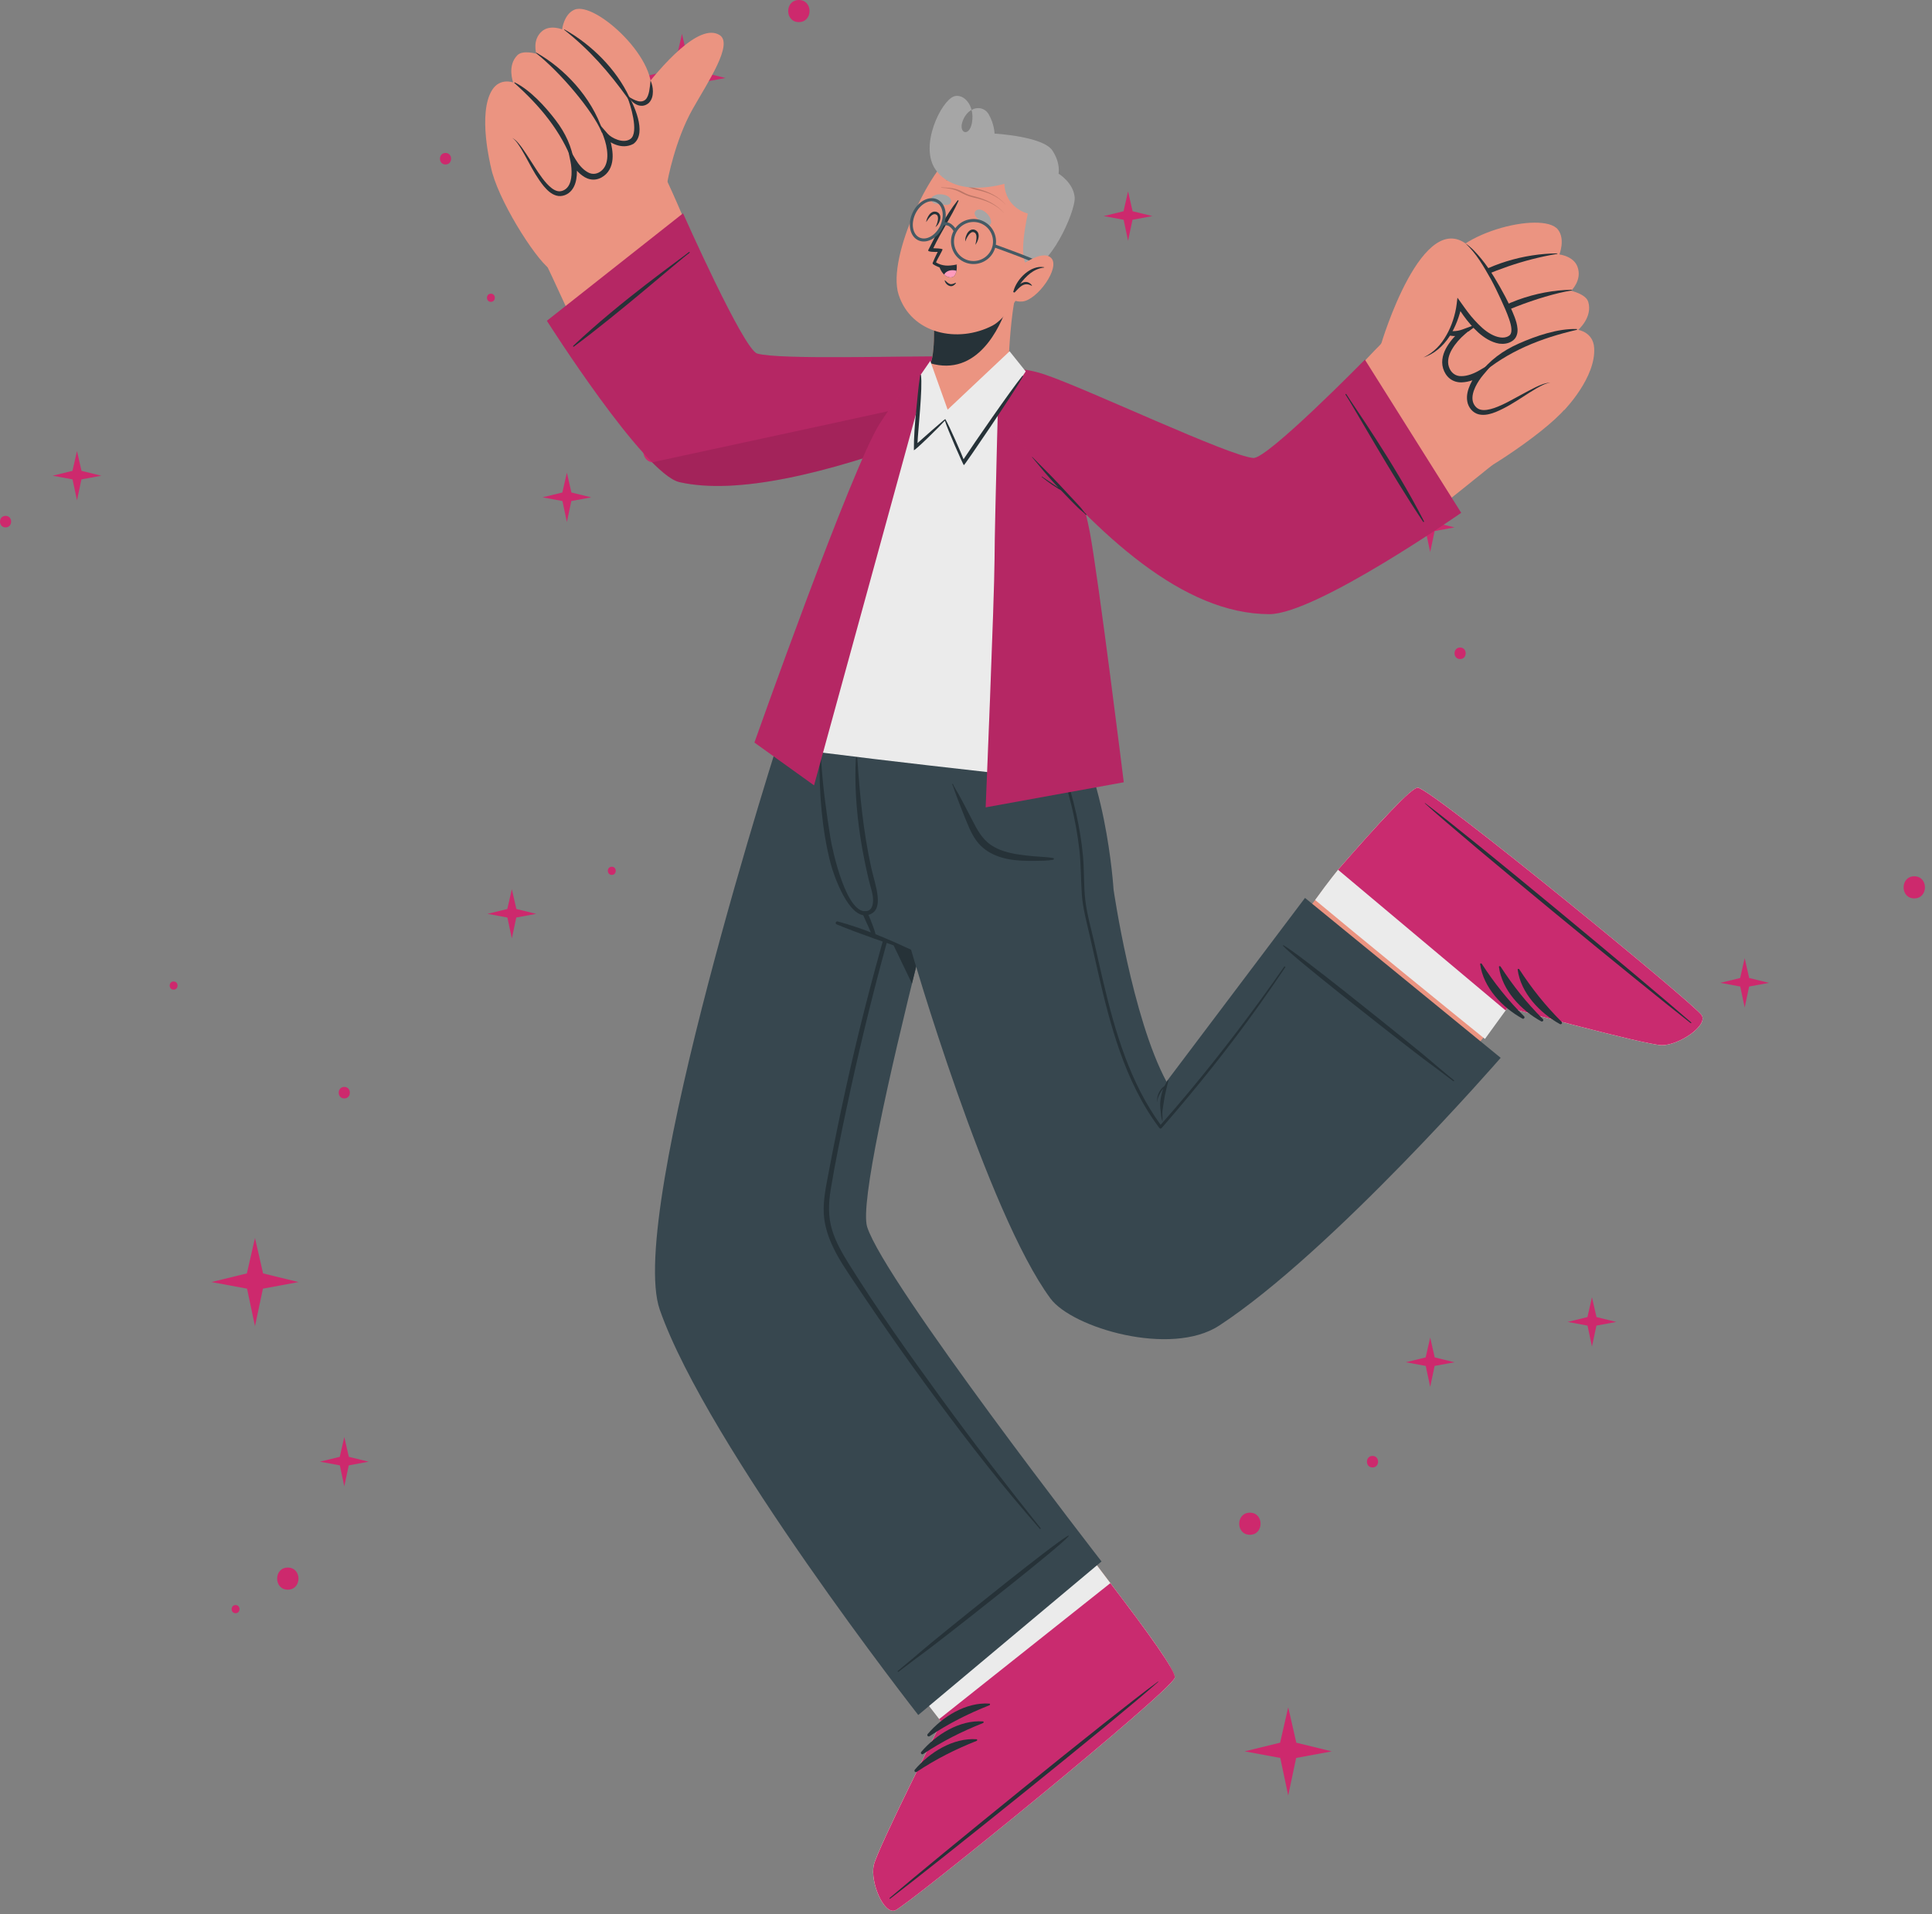 <svg width="219" height="217" viewBox="0 0 219 217" fill="none" xmlns="http://www.w3.org/2000/svg">
<rect x="0" y="0" width="219" height="217" fill="#808080" stroke="none"/>
<g id="Frame 1000006141">
<g id="Stars">
<g id="Group">
<path id="Vector" d="M150.958 198.548L146.925 199.294L146.024 203.545L145.123 199.294L141.09 198.546L145.105 197.565L146.024 193.549L146.942 197.565L150.958 198.548Z" fill="#CD296D"/>
<path id="Vector_2" d="M82.24 8.84L78.207 9.586L77.306 13.837L76.404 9.586L72.371 8.838L76.387 7.857L77.306 3.841L78.224 7.857L82.24 8.84Z" fill="#CD296D"/>
<path id="Vector_3" d="M33.837 145.345L29.804 146.091L28.903 150.342L28.002 146.091L23.969 145.343L27.984 144.362L28.903 140.347L29.821 144.362L33.837 145.345Z" fill="#CD296D"/>
<path id="Vector_4" d="M148.404 128.22L144.371 128.965L143.469 133.217L142.568 128.965L138.535 128.217L142.551 127.236L143.469 123.22L144.388 127.236L148.404 128.22Z" fill="#CD296D"/>
<path id="Vector_5" d="M200.524 111.424L198.27 111.84L197.766 114.217L197.262 111.84L195.008 111.422L197.253 110.874L197.766 108.629L198.279 110.874L200.524 111.424Z" fill="#CD296D"/>
<path id="Vector_6" d="M60.777 103.601L58.523 104.018L58.019 106.394L57.516 104.018L55.262 103.6L57.506 103.051L58.019 100.807L58.533 103.051L60.777 103.601Z" fill="#CD296D"/>
<path id="Vector_7" d="M130.628 24.497L128.374 24.914L127.871 27.29L127.367 24.914L125.113 24.496L127.357 23.948L127.871 21.703L128.384 23.948L130.628 24.497Z" fill="#CD296D"/>
<path id="Vector_8" d="M183.214 149.864L180.96 150.281L180.456 152.657L179.953 150.281L177.699 149.863L179.943 149.314L180.456 147.07L180.97 149.314L183.214 149.864Z" fill="#CD296D"/>
<path id="Vector_9" d="M164.875 154.435L162.621 154.852L162.117 157.228L161.613 154.852L159.359 154.434L161.604 153.885L162.117 151.641L162.631 153.885L164.875 154.435Z" fill="#CD296D"/>
<path id="Vector_10" d="M164.875 59.789L162.621 60.206L162.117 62.582L161.613 60.206L159.359 59.788L161.604 59.24L162.117 56.995L162.631 59.24L164.875 59.789Z" fill="#CD296D"/>
<path id="Vector_11" d="M67.016 56.383L64.762 56.8L64.258 59.176L63.754 56.8L61.5 56.382L63.745 55.833L64.258 53.589L64.772 55.833L67.016 56.383Z" fill="#CD296D"/>
<path id="Vector_12" d="M11.485 53.93L9.231 54.347L8.727 56.723L8.223 54.347L5.969 53.929L8.214 53.38L8.727 51.136L9.24 53.38L11.485 53.93Z" fill="#CD296D"/>
<path id="Vector_13" d="M41.785 165.708L39.531 166.125L39.026 168.501L38.523 166.125L36.27 165.707L38.514 165.158L39.026 162.914L39.541 165.158L41.785 165.708Z" fill="#CD296D"/>
<path id="Vector_14" d="M155.58 165.054C154.739 165.054 154.738 166.361 155.58 166.361C156.42 166.361 156.422 165.054 155.58 165.054Z" fill="#CD296D"/>
<path id="Vector_15" d="M165.51 73.409C164.669 73.409 164.668 74.716 165.51 74.716C166.351 74.715 166.352 73.409 165.51 73.409Z" fill="#CD296D"/>
<path id="Vector_16" d="M50.502 17.34C49.661 17.34 49.66 18.647 50.502 18.647C51.343 18.646 51.345 17.34 50.502 17.34Z" fill="#CD296D"/>
<path id="Vector_17" d="M0.631 58.482C-0.21 58.482 -0.211 59.789 0.631 59.789C1.472 59.789 1.473 58.482 0.631 58.482Z" fill="#CD296D"/>
<path id="Vector_18" d="M39.026 123.22C38.185 123.22 38.184 124.527 39.026 124.527C39.867 124.527 39.869 123.22 39.026 123.22Z" fill="#CD296D"/>
<path id="Vector_19" d="M19.681 111.267C19.086 111.267 19.085 112.191 19.681 112.191C20.276 112.191 20.277 111.267 19.681 111.267Z" fill="#CD296D"/>
<path id="Vector_20" d="M55.646 33.295C55.051 33.295 55.05 34.219 55.646 34.219C56.241 34.22 56.242 33.295 55.646 33.295Z" fill="#CD296D"/>
<path id="Vector_21" d="M69.349 98.259C68.754 98.259 68.753 99.184 69.349 99.184C69.944 99.184 69.945 98.259 69.349 98.259Z" fill="#CD296D"/>
<path id="Vector_22" d="M26.704 181.962C26.109 181.962 26.108 182.887 26.704 182.887C27.299 182.886 27.3 181.962 26.704 181.962Z" fill="#CD296D"/>
<path id="Vector_23" d="M141.679 171.488C140.067 171.488 140.064 173.994 141.679 173.994C143.291 173.994 143.294 171.488 141.679 171.488Z" fill="#CD296D"/>
<path id="Vector_24" d="M216.991 99.344C215.379 99.344 215.376 101.85 216.991 101.85C218.603 101.849 218.606 99.344 216.991 99.344Z" fill="#CD296D"/>
<path id="Vector_25" d="M90.554 0C88.942 0 88.939 2.506 90.554 2.506C92.166 2.506 92.169 0 90.554 0Z" fill="#CD296D"/>
<path id="Vector_26" d="M74.132 49.917C72.52 49.917 72.517 52.423 74.132 52.423C75.745 52.423 75.747 49.917 74.132 49.917Z" fill="#CD296D"/>
<path id="Vector_27" d="M32.624 177.711C31.012 177.711 31.009 180.217 32.624 180.217C34.236 180.217 34.239 177.711 32.624 177.711Z" fill="#CD296D"/>
</g>
</g>
<g id="Character">
<g id="Group_2">
<g id="Group_3">
<g id="Group_4">
<g id="Group_5">
<path id="Vector_28" d="M110.81 159.594C110.81 159.594 125.978 179.631 125.989 179.645C128.91 183.462 131.403 186.86 132.528 188.738C132.536 188.747 132.543 188.756 132.546 188.769C132.971 189.477 133.198 189.963 133.167 190.163C133.165 190.18 133.168 190.192 133.163 190.204C132.615 191.843 102.795 216.074 101.471 216.569C100.146 217.072 98.631 213.329 99.039 211.465C99.455 209.594 106.718 195.214 106.718 195.214L91.746 175.041L110.81 159.594Z" fill="#EB9481"/>
<path id="Vector_29" d="M122.876 175.531C122.876 175.531 125.979 179.631 125.991 179.645C128.911 183.461 131.404 186.86 132.53 188.738C132.537 188.747 132.545 188.756 132.547 188.769C132.929 189.498 133.154 190 133.168 190.163C133.167 190.179 133.169 190.192 133.164 190.204C132.617 191.843 102.797 216.074 101.472 216.569C100.147 217.072 98.633 213.328 99.04 211.465C99.456 209.594 106.72 195.214 106.72 195.214L103.502 191.082L122.876 175.531Z" fill="#EBEBEB"/>
<g id="Group_6">
<path id="Vector_30" d="M101.475 216.571C102.802 216.076 132.619 191.846 133.167 190.203C133.386 189.582 130.109 185.031 125.992 179.647C125.948 179.591 125.905 179.535 125.861 179.479L106.449 194.896L106.722 195.217C106.722 195.217 99.457 209.596 99.044 211.467C98.637 213.327 100.151 217.071 101.475 216.571Z" fill="#C92B6F"/>
<g id="Group_7">
<path id="Vector_31" d="M100.874 215.142C105.8 210.934 126.065 194.428 131.255 190.643C131.297 190.612 131.319 190.64 131.28 190.675C126.489 194.952 106.09 211.293 100.94 215.225C100.832 215.308 100.77 215.231 100.874 215.142Z" fill="#263238"/>
<path id="Vector_32" d="M105.153 196.589C106.831 194.613 109.497 192.95 112.153 193.132C112.256 193.139 112.244 193.285 112.164 193.317C109.713 194.287 107.57 195.373 105.364 196.832C105.209 196.936 105.033 196.731 105.153 196.589Z" fill="#263238"/>
<path id="Vector_33" d="M104.426 198.61C106.104 196.633 108.77 194.971 111.426 195.152C111.529 195.159 111.518 195.305 111.437 195.337C108.986 196.308 106.843 197.394 104.637 198.853C104.482 198.956 104.306 198.751 104.426 198.61Z" fill="#263238"/>
<path id="Vector_34" d="M103.696 200.631C105.374 198.654 108.04 196.992 110.697 197.174C110.799 197.181 110.788 197.327 110.707 197.359C108.256 198.33 106.113 199.415 103.907 200.874C103.751 200.977 103.576 200.772 103.696 200.631Z" fill="#263238"/>
</g>
</g>
</g>
<g id="Group_8">
<path id="Vector_35" d="M124.863 177.02L104.088 194.427C104.088 194.427 80.178 163.892 74.79 148.482C70.954 137.51 88.679 82.607 88.679 82.607L111.329 81.073C111.329 81.073 96.669 133.954 98.295 139.088C100.279 145.348 124.863 177.02 124.863 177.02Z" fill="#37474F"/>
<g id="Group_9">
<g id="Group_10">
<g id="Group_11">
<path id="Vector_36" d="M101.772 189.429C105.002 186.749 104.037 187.472 107.296 184.828C108.891 183.534 119.38 175.041 121.079 174.095C121.117 174.075 121.162 174.131 121.133 174.162C119.829 175.605 109.194 183.914 107.574 185.177C104.265 187.758 105.187 186.981 101.849 189.525C101.786 189.573 101.712 189.48 101.772 189.429Z" fill="#263238"/>
</g>
</g>
<path id="Vector_37" d="M117.961 173.246C114.092 168.41 110.313 163.497 106.664 158.492C103.04 153.522 99.46 148.478 96.204 143.258C95.46 142.065 94.753 140.828 94.334 139.479C93.856 137.939 93.911 136.388 94.171 134.813C94.681 131.725 95.324 128.651 95.971 125.589C97.271 119.443 98.751 113.333 100.406 107.273C102.062 101.213 103.911 95.211 105.87 89.242C106.111 88.507 106.356 87.772 106.602 87.038C106.639 86.928 106.467 86.889 106.428 86.995C104.233 92.975 102.271 99.038 100.509 105.159C98.756 111.251 97.193 117.396 95.832 123.587C95.149 126.696 94.513 129.815 93.926 132.943C93.639 134.471 93.296 136.033 93.38 137.597C93.455 138.969 93.894 140.279 94.491 141.508C95.133 142.83 95.966 144.047 96.778 145.268C97.641 146.564 98.513 147.854 99.393 149.139C101.168 151.733 102.981 154.299 104.835 156.836C108.514 161.868 112.307 166.859 116.371 171.588C116.869 172.167 117.367 172.744 117.864 173.324C117.911 173.377 118.006 173.301 117.961 173.246Z" fill="#263238"/>
</g>
<path id="Vector_38" d="M111.329 81.075C111.329 81.075 107.051 96.5 103.371 111.499C99.248 102.96 92.218 88.265 89.856 82.526L111.329 81.075Z" fill="#263238"/>
</g>
</g>
<g id="Group_12">
<g id="Group_13">
<path id="Vector_39" d="M138.27 116.234C138.27 116.234 151.797 98.455 151.808 98.441C154.964 94.817 157.796 91.695 159.411 90.217C159.418 90.208 159.425 90.199 159.438 90.194C160.047 89.635 160.478 89.316 160.68 89.307C160.696 89.305 160.708 89.3 160.721 89.302C162.436 89.511 192.138 113.887 192.888 115.086C193.645 116.284 190.279 118.515 188.372 118.489C186.456 118.456 170.914 114.212 170.914 114.212L156.51 132.011L138.27 116.234Z" fill="#EB9481"/>
<path id="Vector_40" d="M160.685 89.308C160.696 89.303 160.708 89.298 160.722 89.299C162.438 89.51 192.139 113.886 192.891 115.086C193.648 116.284 190.28 118.514 188.373 118.492C186.454 118.454 170.914 114.213 170.914 114.213L168.323 117.782C163.423 113.817 154.497 106.551 149.078 102.03C150.588 99.906 151.806 98.443 151.812 98.441C154.967 94.816 157.795 91.694 159.411 90.219C159.42 90.208 159.429 90.198 159.44 90.193C160.046 89.633 160.478 89.314 160.685 89.308Z" fill="#EBEBEB"/>
<g id="Group_14">
<path id="Vector_41" d="M192.889 115.085C192.138 113.884 162.44 89.51 160.72 89.301C160.067 89.211 156.263 93.331 151.81 98.442C151.764 98.496 151.718 98.549 151.672 98.603L170.657 114.543L170.917 114.211C170.917 114.211 186.457 118.457 188.373 118.488C190.278 118.514 193.644 116.282 192.889 115.085Z" fill="#C92B6F"/>
<g id="Group_15">
<path id="Vector_42" d="M191.603 115.961C186.496 111.976 166.273 95.418 161.528 91.089C161.489 91.054 161.512 91.026 161.554 91.058C166.702 94.898 186.79 111.619 191.671 115.88C191.774 115.969 191.711 116.045 191.603 115.961Z" fill="#263238"/>
<path id="Vector_43" d="M172.569 115.475C170.297 114.225 168.136 111.946 167.782 109.307C167.768 109.204 167.914 109.187 167.961 109.259C169.402 111.466 170.894 113.35 172.765 115.219C172.897 115.351 172.731 115.564 172.569 115.475Z" fill="#263238"/>
<path id="Vector_44" d="M174.698 115.786C172.425 114.537 170.264 112.257 169.911 109.618C169.897 109.516 170.043 109.498 170.09 109.57C171.531 111.778 173.023 113.661 174.894 115.531C175.026 115.662 174.86 115.876 174.698 115.786Z" fill="#263238"/>
<path id="Vector_45" d="M176.819 116.095C174.547 114.846 172.385 112.565 172.032 109.927C172.018 109.824 172.164 109.806 172.211 109.879C173.653 112.087 175.144 113.97 177.016 115.84C177.147 115.971 176.981 116.184 176.819 116.095Z" fill="#263238"/>
</g>
</g>
</g>
<g id="Group_16">
<path id="Vector_46" d="M89.07 82.558C89.07 82.558 89.071 82.564 89.078 82.581C89.209 83.04 91.29 90.281 93.359 96.481C94.865 101.011 96.368 104.981 97.101 105.353C97.931 105.77 101.936 107.23 103.277 107.683C103.277 107.683 111.9 137.503 119.076 147.209C121.534 150.534 132.737 153.861 138.216 150.269C151.068 141.843 170.108 119.923 170.108 119.923L147.927 101.794L132.227 122.624C128.336 115.406 126.226 100.84 126.226 100.84C126.226 100.84 125.343 86.423 120.064 80.459L89.07 82.558Z" fill="#37474F"/>
<g id="Group_17">
<path id="Vector_47" d="M164.735 122.57C161.394 120.03 162.317 120.806 159.005 118.229C157.384 116.967 146.74 108.67 145.435 107.228C145.406 107.196 145.451 107.14 145.488 107.161C147.189 108.105 157.687 116.587 159.282 117.879C162.545 120.52 161.579 119.797 164.811 122.474C164.872 122.524 164.798 122.618 164.735 122.57Z" fill="#263238"/>
<path id="Vector_48" d="M119.392 97.277C118.679 97.145 117.926 97.138 117.204 97.074C116.621 97.022 116.039 96.959 115.46 96.872C114.369 96.707 113.258 96.423 112.333 95.798C111.291 95.094 110.709 93.96 110.154 92.869C109.825 92.221 109.487 91.579 109.145 90.937C108.979 90.626 108.812 90.316 108.642 90.008C108.443 89.647 108.178 89.274 108.024 88.893C108.001 88.838 107.912 88.874 107.939 88.925C108.069 89.177 108.137 89.47 108.238 89.737C108.357 90.052 108.47 90.369 108.591 90.683C108.808 91.244 109.02 91.806 109.247 92.363C109.656 93.362 110.03 94.413 110.67 95.293C111.84 96.903 113.774 97.453 115.678 97.564C116.224 97.595 116.772 97.597 117.319 97.591C117.995 97.583 118.716 97.595 119.383 97.466C119.485 97.447 119.504 97.299 119.392 97.277Z" fill="#263238"/>
<g id="Group_18">
<path id="Vector_49" d="M94.963 104.463C97.804 105.23 100.575 106.405 103.233 107.654C103.337 107.703 103.282 107.863 103.17 107.824C100.39 106.847 97.561 105.923 94.839 104.795C94.625 104.706 94.745 104.404 94.963 104.463Z" fill="#263238"/>
<path id="Vector_50" d="M92.898 86.017C92.899 85.923 93.062 85.891 93.067 85.993C93.263 89.2 93.659 92.008 94.132 94.986C94.351 96.37 95.991 103.982 98.365 103.258C98.763 103.137 98.942 102.725 98.965 102.112C98.991 101.375 98.655 100.496 98.484 99.776C98.108 98.185 97.783 96.584 97.535 94.968C97.072 91.951 96.853 88.917 97.017 85.866C97.022 85.766 97.166 85.764 97.173 85.865C97.454 90.066 97.848 94.252 98.758 98.371C99.195 100.351 100.406 103.293 98.335 103.742C96.226 104.2 94.507 99.25 94.153 97.888C93.168 94.087 92.858 89.933 92.898 86.017Z" fill="#263238"/>
<path id="Vector_51" d="M98.315 103.469C98.567 103.971 98.779 104.496 98.965 105.026C99.109 105.438 99.298 105.88 99.28 106.321C99.276 106.406 99.164 106.422 99.115 106.367C98.808 106.028 98.655 105.545 98.468 105.131C98.251 104.65 98.023 104.174 97.821 103.687C97.686 103.365 98.158 103.16 98.315 103.469Z" fill="#263238"/>
</g>
<path id="Vector_52" d="M145.564 109.594C142.154 114.501 138.533 119.267 134.717 123.85C133.685 125.091 132.63 126.31 131.562 127.52C128.087 122.744 126.4 116.979 125.05 111.262C124.703 109.795 124.376 108.323 124.042 106.852C123.685 105.282 123.229 103.709 123.031 102.106C122.826 100.445 122.916 98.756 122.764 97.088C122.615 95.469 122.354 93.861 122.002 92.275C121.206 88.689 119.947 85.197 118.352 81.904C118.331 81.861 118.258 81.894 118.276 81.938C119.543 84.996 120.673 88.103 121.456 91.329C121.852 92.961 122.152 94.616 122.344 96.285C122.538 97.967 122.516 99.647 122.627 101.333C122.733 102.941 123.165 104.499 123.523 106.061C123.86 107.529 124.184 109 124.522 110.467C125.193 113.375 125.917 116.279 126.904 119.095C127.998 122.217 129.427 125.232 131.412 127.869C131.473 127.949 131.591 127.982 131.666 127.896C135.58 123.399 139.324 118.739 142.785 113.868C143.771 112.48 144.739 111.078 145.688 109.664C145.74 109.587 145.616 109.519 145.564 109.594Z" fill="#263238"/>
<path id="Vector_53" d="M132.368 122.474C132.23 122.688 132.112 122.9 132.003 123.119C131.966 123.149 131.928 123.178 131.89 123.207C131.819 123.262 131.745 123.316 131.686 123.385C131.569 123.524 131.466 123.676 131.38 123.837C131.204 124.167 131.16 124.524 131.145 124.892C131.144 124.906 131.164 124.904 131.165 124.891C131.197 124.546 131.353 124.213 131.516 123.912C131.597 123.763 131.692 123.624 131.801 123.495C131.831 123.459 131.858 123.422 131.885 123.385C131.868 123.429 131.845 123.467 131.829 123.512C131.689 123.908 131.599 124.32 131.54 124.735C131.484 125.135 131.511 125.522 131.561 125.921C131.609 126.306 131.623 126.725 131.75 127.094C131.755 127.107 131.774 127.104 131.775 127.09C131.787 126.694 131.729 126.302 131.775 125.904C131.819 125.519 131.898 125.138 131.949 124.754C132 124.378 132.081 124.007 132.169 123.639C132.26 123.263 132.337 122.875 132.446 122.504C132.459 122.457 132.393 122.436 132.368 122.474Z" fill="#263238"/>
</g>
</g>
</g>
</g>
<g id="Group_19">
<g id="Group_20">
<path id="Vector_54" d="M107.943 46.369C103.754 49.388 84.194 57.342 77.063 53.742C69.795 50.074 62.6 30.365 61.171 28.657C57.253 23.974 74.112 17.342 75.651 20.588C78.226 26.013 83.698 40.503 86.212 40.816C91.496 41.475 96.339 40.787 104.614 40.69C110.386 40.622 112.568 43.035 107.943 46.369Z" fill="#EB9481"/>
<g id="Group_21">
<path id="Vector_55" d="M77.425 24.186C77.425 24.186 84.283 39.64 85.831 40.081C88.405 40.814 102.359 40.332 107.376 40.417C112.394 40.501 117.217 44.938 105.346 49.373C93.476 53.807 83.455 56.113 77.021 54.659C73.01 53.752 61.992 36.366 61.992 36.366L77.425 24.186Z" fill="#C92B6F"/>
<path id="Vector_56" opacity="0.1" d="M77.425 24.186C77.425 24.186 84.283 39.64 85.831 40.081C88.405 40.814 102.359 40.332 107.376 40.417C112.394 40.501 117.217 44.938 105.346 49.373C93.476 53.807 83.455 56.113 77.021 54.659C73.01 53.752 61.992 36.366 61.992 36.366L77.425 24.186Z" fill="black"/>
<path id="Vector_57" d="M64.982 39.199C70.485 34.014 77.021 29.45 78.105 28.568C78.156 28.527 78.215 28.619 78.161 28.658C77.054 29.464 70.128 35.538 65.044 39.299C64.985 39.342 64.929 39.249 64.982 39.199Z" fill="#263238"/>
<path id="Vector_58" opacity="0.1" d="M112.72 43.951C112.506 45.519 110.506 47.445 105.343 49.37C93.475 53.808 83.453 56.112 77.021 54.661C76.221 54.48 75.138 53.643 73.922 52.41C83.069 50.437 105.124 45.69 112.72 43.951Z" fill="black"/>
</g>
<g id="Group_22">
<g id="Group_23">
<path id="Vector_59" d="M62.253 30.438C63.907 31.665 75.589 24.792 75.856 22.694C75.904 22.299 75.832 21.551 75.651 20.587C75.657 20.583 75.657 20.583 75.657 20.583C75.657 20.583 76.48 15.941 78.538 12.322C80.261 9.28 83.168 4.96 81.566 3.972C79.236 2.525 74.903 7.546 72.592 10.58C71.772 8.675 70.886 7.114 70.037 6.392C67.217 3.998 54.928 15.228 55.643 18.921C56.334 22.483 60.599 29.209 62.253 30.438Z" fill="#EB9481"/>
</g>
<g id="Group_24">
<path id="Vector_60" d="M73.645 10.949C72.983 12.754 71.235 10.94 71.235 10.94C71.235 10.94 73.122 14.157 71.719 15.754C70.364 17.289 68.329 15.024 68.181 14.864C68.28 15.035 69.936 18.036 68.362 19.496C66.724 21.011 65.073 18.386 64.966 18.217C65.008 18.407 65.523 20.937 64.075 21.774C61.586 23.211 60.091 16.777 58.067 15.63C58.067 15.63 55.732 18.841 55.645 18.919C55.645 18.919 54.098 12.828 55.797 10.182C56.692 8.788 58.169 9.348 58.169 9.348C58.169 9.348 57.453 7.439 58.656 6.25C59.275 5.642 60.799 6.091 60.799 6.091C60.799 6.091 60.29 4.539 61.426 3.549C62.33 2.756 63.718 3.33 63.718 3.33C63.718 3.33 63.921 1.612 65.108 1.103C67.5 0.069 75.06 7.084 73.645 10.949Z" fill="#EB9481"/>
<g id="Group_25">
<path id="Vector_61" d="M63.957 3.386C63.93 3.365 63.954 3.323 63.985 3.34C67.035 5.041 69.864 7.843 71.344 11.027C71.393 11.132 71.244 11.256 71.169 11.151C69.015 8.161 66.865 5.678 63.957 3.386Z" fill="#263238"/>
<path id="Vector_62" d="M60.777 6.04C60.745 6.016 60.786 5.963 60.824 5.984C63.956 7.753 67.055 10.998 68.33 14.869C68.374 15.002 68.28 15.165 68.218 15.016C67.175 12.505 63.406 8.091 60.777 6.04Z" fill="#263238"/>
<path id="Vector_63" d="M64.966 18.516C63.6 14.851 61.197 11.992 58.306 9.411C58.268 9.377 58.32 9.328 58.359 9.347C60.117 10.225 61.788 12.062 62.967 13.601C64.097 15.076 64.82 16.634 65.094 18.468C65.105 18.539 64.995 18.594 64.966 18.516Z" fill="#263238"/>
</g>
<path id="Vector_64" d="M71.298 10.952C71.356 11.078 71.109 11.025 71.163 11.152C71.391 11.687 72.486 15.026 71.465 15.752C70.644 16.333 69.296 15.633 68.883 15.162L67.846 13.975L68.408 15.451C68.653 16.094 68.822 16.809 68.844 17.494C68.868 18.177 68.709 18.864 68.254 19.286C67.788 19.735 67.159 19.848 66.613 19.519C66.059 19.215 65.583 18.641 65.24 18.067L64.283 16.463L64.662 18.284C64.764 18.777 64.811 19.318 64.783 19.826C64.751 20.333 64.635 20.841 64.353 21.201C64.079 21.555 63.607 21.762 63.19 21.661C62.75 21.561 62.34 21.2 61.986 20.82C61.272 20.035 60.717 19.087 60.121 18.174C59.825 17.714 59.529 17.252 59.211 16.804C58.888 16.366 58.551 15.901 58.066 15.63C58.517 15.947 58.792 16.434 59.084 16.887C59.365 17.353 59.623 17.833 59.883 18.314C60.401 19.276 60.935 20.239 61.648 21.117C62.015 21.539 62.428 21.983 63.059 22.172C63.712 22.361 64.409 22.058 64.802 21.559C65.205 21.052 65.333 20.439 65.381 19.867C65.42 19.285 65.381 18.726 65.271 18.148L64.692 18.364C65.091 19.046 65.567 19.665 66.296 20.095C66.656 20.304 67.12 20.417 67.566 20.337C68.014 20.259 68.389 20.033 68.694 19.739C69.326 19.126 69.48 18.233 69.441 17.472C69.4 16.688 69.214 15.954 68.927 15.231L68.451 15.521C68.996 16.102 70.418 17.049 71.803 16.309C73.464 15.074 71.671 11.57 71.298 10.952Z" fill="#263238"/>
<path id="Vector_65" d="M71.234 10.94C71.584 11.172 71.946 11.364 72.294 11.46C72.641 11.558 72.967 11.486 73.18 11.278C73.398 11.074 73.513 10.706 73.59 10.331C73.656 9.95 73.706 9.545 73.741 9.125C73.912 9.513 74.008 9.933 74.008 10.368C74.006 10.796 73.925 11.283 73.552 11.666C73.354 11.842 73.116 11.958 72.859 11.989C72.601 12.012 72.353 11.956 72.146 11.852C71.728 11.649 71.434 11.312 71.234 10.94Z" fill="#263238"/>
</g>
</g>
</g>
<g id="Group_26">
<g id="Group_27">
<path id="Vector_66" d="M122.863 88.683C122.754 88.768 88.347 84.976 88.062 84.51C87.665 83.855 97.92 48.189 105.792 40.87C107.761 39.039 113.207 39.856 115.398 42.22C126.254 53.934 123.251 88.372 122.863 88.683Z" fill="#EBEBEB"/>
</g>
<path id="Vector_67" d="M105.491 40.87L92.275 89.031L85.516 84.182C85.516 84.182 96.559 52.979 99.733 48.013C102.908 43.046 105.491 40.87 105.491 40.87Z" fill="#C92B6F"/>
<path id="Vector_68" opacity="0.1" d="M105.491 40.87L92.275 89.031L85.516 84.182C85.516 84.182 96.559 52.979 99.733 48.013C102.908 43.046 105.491 40.87 105.491 40.87Z" fill="black"/>
<path id="Vector_69" d="M113.273 40.523C113.273 40.523 112.752 59.053 112.736 63.406C112.721 67.759 111.73 91.527 111.73 91.527L127.383 88.683C127.383 88.683 124.528 65.639 123.532 60.314C122.536 54.989 118.348 42.096 113.273 40.523Z" fill="#C92B6F"/>
<path id="Vector_70" opacity="0.1" d="M113.273 40.523C113.273 40.523 112.752 59.053 112.736 63.406C112.721 67.759 111.73 91.527 111.73 91.527L127.383 88.683C127.383 88.683 124.528 65.639 123.532 60.314C122.536 54.989 118.348 42.096 113.273 40.523Z" fill="black"/>
</g>
<g id="Group_28">
<g id="Group_29">
<path id="Vector_71" d="M116.978 50.943C126.08 60.261 138.136 70.231 144.845 68.805C150.908 67.516 159.621 60.405 169.132 52.744C171.022 51.222 158.415 37.153 156.566 38.974C152.921 42.563 145.443 51.727 142.656 52.739C141.46 53.173 128.081 46.489 119.312 43.146C108.667 39.088 113.351 47.23 116.978 50.943Z" fill="#EB9481"/>
<g id="Group_30">
<path id="Vector_72" d="M177.486 46.261C174.991 49.267 166.328 54.897 164.132 55.201C161.936 55.506 154.456 42.98 155.287 40.863C156.118 38.745 165.301 29.277 169.205 28.474C173.108 27.672 180.071 43.147 177.486 46.261Z" fill="#EB9481"/>
<g id="Group_31">
<path id="Vector_73" d="M163.452 30.915C163.145 32.962 165.733 32.152 165.733 32.152C165.733 32.152 162.289 34.215 162.788 36.447C163.275 38.597 166.366 37.509 166.589 37.434C166.407 37.545 163.292 39.524 164.025 41.715C164.788 43.992 167.704 42.367 167.892 42.261C167.754 42.42 165.961 44.543 166.896 46.082C168.504 48.724 173.239 43.421 175.744 43.384C175.744 43.384 177.267 46.373 177.309 46.493C177.309 46.493 180.941 42.788 180.703 39.413C180.577 37.633 178.894 37.399 178.894 37.399C178.894 37.399 180.557 35.966 180.034 34.222C179.763 33.328 178.092 32.965 178.092 32.965C178.092 32.965 179.375 31.762 178.814 30.24C178.369 29.024 176.762 28.849 176.762 28.849C176.762 28.849 177.458 27.122 176.601 26.028C174.876 23.815 164.114 26.533 163.452 30.915Z" fill="#EB9481"/>
<g id="Group_32">
<path id="Vector_74" d="M176.517 28.782C176.553 28.776 176.552 28.723 176.514 28.724C172.756 28.754 168.637 29.939 165.593 32.181C165.493 32.255 165.569 32.449 165.695 32.389C169.274 30.677 172.586 29.444 176.517 28.782Z" fill="#263238"/>
<path id="Vector_75" d="M178.146 32.929C178.189 32.922 178.178 32.851 178.131 32.852C174.26 32.904 169.656 34.366 166.453 37.363C166.343 37.466 166.347 37.669 166.482 37.56C168.764 35.728 174.605 33.507 178.146 32.929Z" fill="#263238"/>
<path id="Vector_76" d="M167.747 42.548C170.931 39.792 174.677 38.334 178.74 37.39C178.793 37.378 178.77 37.305 178.723 37.303C176.61 37.223 174.083 38.095 172.174 38.94C170.345 39.749 168.858 40.846 167.651 42.437C167.604 42.498 167.68 42.606 167.747 42.548Z" fill="#263238"/>
</g>
<path id="Vector_77" d="M165.733 32.152C165.109 32.614 164.521 33.123 163.999 33.684C163.488 34.243 163.016 34.889 162.876 35.59C162.809 35.936 162.853 36.286 163.028 36.578C163.209 36.872 163.459 37.139 163.756 37.301C164.349 37.64 165.137 37.585 165.77 37.353L167.363 36.768L166.07 37.871C165.506 38.352 164.978 38.94 164.603 39.576C164.227 40.209 164.021 40.939 164.234 41.572C164.442 42.238 164.977 42.669 165.664 42.641C166.344 42.64 167.09 42.345 167.71 41.979L169.443 40.959L168.145 42.483C167.794 42.896 167.47 43.382 167.234 43.876C167.002 44.371 166.849 44.911 166.929 45.397C167.006 45.873 167.344 46.312 167.79 46.432C168.256 46.565 168.831 46.436 169.361 46.26C170.441 45.887 171.455 45.278 172.49 44.724C173.007 44.443 173.525 44.16 174.057 43.901C174.589 43.655 175.147 43.389 175.744 43.384C175.155 43.45 174.643 43.768 174.134 44.045C173.628 44.34 173.136 44.66 172.642 44.98C171.655 45.621 170.653 46.255 169.528 46.716C168.964 46.924 168.343 47.13 167.65 46.982C166.936 46.823 166.434 46.177 166.321 45.503C166.202 44.816 166.398 44.171 166.648 43.606C166.912 43.036 167.237 42.528 167.64 42.039L168.075 42.543C167.345 42.98 166.576 43.319 165.665 43.348C165.217 43.36 164.721 43.227 164.341 42.921C163.958 42.616 163.721 42.209 163.584 41.774C163.305 40.868 163.62 39.946 164.051 39.246C164.495 38.527 165.049 37.931 165.694 37.397L165.994 37.915C165.179 38.183 164.266 38.185 163.507 37.719C163.135 37.486 162.857 37.153 162.653 36.778C162.443 36.391 162.411 35.918 162.513 35.511C162.729 34.684 163.294 34.078 163.853 33.539C164.426 33.003 165.061 32.543 165.733 32.152Z" fill="#263238"/>
</g>
<g id="Group_33">
<path id="Vector_78" d="M156.566 38.975C156.566 38.975 161.278 23.088 166.585 27.972C168.162 29.423 172.906 37.265 171.349 38.249C169.34 39.518 166.748 36.615 165.411 34.534C165.411 34.534 164.569 40.163 160.475 40.746C157.907 41.111 156.566 38.975 156.566 38.975Z" fill="#EB9481"/>
<path id="Vector_79" d="M166.114 27.594C166.819 28.061 167.385 28.708 167.923 29.356C168.461 30.01 168.935 30.713 169.38 31.432C170.252 32.884 171.072 34.346 171.693 35.957C171.843 36.364 171.978 36.783 172.015 37.265C172.033 37.504 172.016 37.774 171.918 38.029C171.872 38.158 171.818 38.264 171.711 38.4C171.613 38.514 171.508 38.608 171.394 38.676C170.942 38.971 170.417 39.019 169.943 38.958C169.469 38.88 169.039 38.7 168.645 38.48C167.86 38.03 167.228 37.415 166.669 36.763C166.101 36.114 165.621 35.408 165.161 34.693L165.698 34.571C165.579 35.228 165.394 35.836 165.162 36.44C164.93 37.04 164.641 37.62 164.291 38.161C163.938 38.7 163.507 39.19 163.014 39.6C162.523 40.015 161.956 40.33 161.355 40.526C161.924 40.25 162.439 39.888 162.876 39.45C163.317 39.013 163.67 38.502 163.974 37.968C164.278 37.433 164.522 36.865 164.711 36.279C164.899 35.697 165.045 35.084 165.116 34.496L165.207 33.748L165.653 34.374C166.132 35.048 166.609 35.725 167.168 36.321C167.716 36.92 168.306 37.495 168.99 37.87C169.648 38.242 170.469 38.44 171.013 38.088C171.518 37.82 171.323 36.92 171.065 36.178C170.803 35.408 170.455 34.65 170.107 33.893C169.756 33.136 169.396 32.384 168.999 31.653C168.18 30.212 167.353 28.733 166.114 27.594Z" fill="#263238"/>
</g>
</g>
</g>
<g id="Group_34">
<path id="Vector_80" d="M154.717 40.775C154.717 40.775 143.684 52.023 142.077 51.92C139.407 51.75 123.201 44.064 118.444 42.464C113.688 40.864 108.599 41.809 116.112 50.682C124.588 60.694 134.074 69.615 143.885 69.624C149.167 69.629 165.632 58.136 165.632 58.136L154.717 40.775Z" fill="#C92B6F"/>
<path id="Vector_81" opacity="0.1" d="M154.717 40.775C154.717 40.775 143.684 52.023 142.077 51.92C139.407 51.75 123.201 44.064 118.444 42.464C113.688 40.864 108.599 41.809 116.112 50.682C124.588 60.694 134.074 69.615 143.885 69.624C149.167 69.629 165.632 58.136 165.632 58.136L154.717 40.775Z" fill="black"/>
<g id="Group_35">
<path id="Vector_82" d="M161.414 59.089C157.965 52.361 153.335 45.872 152.608 44.678C152.573 44.622 152.487 44.69 152.525 44.745C153.299 45.875 157.792 53.917 161.323 59.162C161.364 59.223 161.447 59.154 161.414 59.089Z" fill="#263238"/>
<path id="Vector_83" d="M123.145 58.308C122.875 58.069 122.683 57.742 122.44 57.474C122.181 57.19 121.923 56.906 121.659 56.627C121.148 56.084 120.639 55.538 120.133 54.99C119.121 53.895 118.051 52.864 117.008 51.801C116.992 51.785 116.971 51.809 116.985 51.825C117.942 52.979 118.88 54.133 119.915 55.22C119.938 55.244 119.96 55.267 119.983 55.291C119.781 55.153 119.576 55.019 119.374 54.882C118.954 54.599 118.534 54.315 118.117 54.029C118.092 54.012 118.062 54.053 118.085 54.073C118.476 54.393 118.875 54.695 119.294 54.976C119.508 55.12 119.724 55.261 119.946 55.393C120.048 55.453 120.152 55.514 120.255 55.574C120.643 55.978 121.03 56.383 121.421 56.785C121.688 57.06 121.959 57.33 122.234 57.597C122.506 57.863 122.843 58.077 123.088 58.367C123.122 58.408 123.186 58.344 123.145 58.308Z" fill="#263238"/>
</g>
</g>
</g>
<g id="Group_36">
<g id="Group_37">
<g id="Group_38">
<g id="Group_39">
<path id="Vector_84" d="M106.631 47.394C108.263 47.79 112.286 45.382 114.127 43.048C114.253 42.888 114.296 40.985 114.459 38.674C114.563 37.273 114.712 35.715 114.951 34.303L105.731 34.957C105.731 34.957 106.102 38.064 105.67 40.523C105.632 40.729 105.579 40.917 105.511 41.093C105.504 41.119 105.49 41.15 105.482 41.187C105.117 42.256 104.075 46.775 106.631 47.394Z" fill="#EB9481"/>
</g>
<path id="Vector_85" d="M105.516 41.093C105.508 41.12 105.493 41.146 105.484 41.186C105.758 41.273 106.052 41.34 106.388 41.389C111.442 42.125 113.712 36.198 114.287 34.35L105.731 34.955C105.731 34.955 106.102 38.062 105.676 40.525C105.634 40.727 105.585 40.914 105.516 41.093Z" fill="#263238"/>
</g>
<g id="Group_40">
<g id="Group_41">
<path id="Vector_86" d="M119.048 23.703C119.179 27.03 115.217 35.501 112.506 36.911C108.575 38.953 103.303 37.864 101.861 33.405C100.463 29.082 105.822 18.133 108.742 16.973C113.043 15.262 118.853 18.788 119.048 23.703Z" fill="#EB9481"/>
</g>
<g id="Group_42">
<path id="Vector_87" d="M111.614 25.514C111.387 25.34 111.206 25.142 111 24.948C110.767 24.728 110.558 24.577 110.483 24.251C110.443 24.076 110.586 23.855 110.753 23.8C111.139 23.673 111.492 23.871 111.784 24.124C112.1 24.398 112.273 24.691 112.345 25.103C112.415 25.503 111.913 25.742 111.614 25.514Z" fill="#A6A6A6"/>
<path id="Vector_88" d="M105.917 23.054C106.195 23.123 106.461 23.14 106.742 23.18C107.06 23.226 107.308 23.294 107.609 23.149C107.77 23.071 107.854 22.821 107.793 22.657C107.651 22.275 107.277 22.124 106.897 22.054C106.485 21.978 106.148 22.025 105.782 22.226C105.426 22.421 105.552 22.963 105.917 23.054Z" fill="#A6A6A6"/>
<path id="Vector_89" d="M108.313 32.065C108.116 32.141 107.897 32.268 107.68 32.195C107.471 32.126 107.274 31.933 107.12 31.782C107.105 31.767 107.078 31.779 107.082 31.801C107.137 32.088 107.393 32.362 107.682 32.431C107.964 32.497 108.191 32.327 108.357 32.114C108.381 32.085 108.342 32.054 108.313 32.065Z" fill="#263238"/>
<g id="Group_43">
<g id="Group_44">
<path id="Vector_90" d="M108.446 30.071C107.906 30.434 107.312 30.503 106.753 30.382C106.504 30.329 106.258 30.233 106.031 30.11C105.984 30.089 105.94 30.064 105.902 30.037C105.862 30.013 105.826 29.992 105.784 29.962C105.72 29.924 105.707 29.852 105.723 29.783L105.726 29.779C105.735 29.758 105.743 29.741 105.756 29.721C105.756 29.721 105.756 29.721 105.758 29.717L105.781 29.667C105.96 29.216 106.295 28.557 106.295 28.557C106.097 28.569 105.107 28.585 105.22 28.358C106.163 26.481 107.213 24.392 108.548 22.723C108.589 22.666 108.68 22.722 108.647 22.783C107.812 24.624 106.658 26.305 105.79 28.14C106.098 28.153 106.61 28.153 106.841 28.257C106.897 28.303 106.172 29.52 106.108 29.728C106.108 29.728 106.104 29.737 106.103 29.751C106.81 30.169 107.472 30.185 108.415 29.995C108.471 29.981 108.501 30.04 108.446 30.071Z" fill="#263238"/>
</g>
</g>
<g id="Group_45">
<path id="Vector_91" d="M106.395 29.996C106.395 29.996 106.56 30.699 107.019 31.124C107.187 31.281 107.389 31.401 107.64 31.438C108.155 31.516 108.348 31.096 108.42 30.697C108.479 30.369 108.451 30.053 108.451 30.053C108.451 30.053 107.505 30.394 106.395 29.996Z" fill="#263238"/>
<path id="Vector_92" d="M107.02 31.124C107.188 31.281 107.39 31.402 107.641 31.439C108.156 31.516 108.349 31.097 108.421 30.697C107.903 30.535 107.269 30.661 107.02 31.124Z" fill="#FF9BBC"/>
</g>
<g id="Group_46">
<path id="Vector_93" d="M110.921 26.924C110.95 26.769 110.944 26.596 110.881 26.424C110.818 26.252 110.658 26.114 110.487 26.048C110.311 25.98 110.086 26.02 109.941 26.124C109.797 26.228 109.691 26.357 109.617 26.496C109.569 26.585 109.532 26.677 109.498 26.77C109.429 26.968 109.396 27.175 109.424 27.38C109.466 27.232 109.524 27.094 109.595 26.966C109.661 26.842 109.732 26.73 109.812 26.624C109.979 26.404 110.197 26.249 110.391 26.332C110.602 26.401 110.695 26.625 110.689 26.904C110.684 27.177 110.627 27.464 110.562 27.756C110.739 27.514 110.869 27.235 110.921 26.924Z" fill="#263238"/>
</g>
<g id="Group_47">
<path id="Vector_94" d="M105.328 24.35C105.42 24.222 105.548 24.107 105.716 24.033C105.884 23.96 106.095 23.979 106.26 24.057C106.432 24.138 106.559 24.327 106.584 24.504C106.609 24.68 106.589 24.846 106.539 24.996C106.509 25.092 106.468 25.182 106.424 25.271C106.328 25.457 106.202 25.625 106.036 25.747C106.113 25.615 106.172 25.477 106.216 25.337C106.259 25.204 106.291 25.074 106.313 24.944C106.355 24.671 106.316 24.406 106.123 24.323C105.927 24.219 105.701 24.306 105.504 24.504C105.31 24.697 105.142 24.937 104.977 25.185C105.028 24.889 105.139 24.602 105.328 24.35Z" fill="#263238"/>
</g>
</g>
<g id="Group_48" opacity="0.2">
<path id="Vector_95" d="M110.627 22.306C110.293 22.217 109.954 22.143 109.634 22.008C109.309 21.871 109.017 21.673 108.689 21.543C108.068 21.298 107.418 21.265 106.733 21.245C106.675 21.244 106.671 21.28 106.729 21.284C107.427 21.325 108.121 21.423 108.748 21.751C109.275 22.027 109.755 22.26 110.339 22.389C111.625 22.671 112.85 23.114 113.758 24.113C113.763 24.119 113.774 24.111 113.768 24.104C112.959 23.172 111.805 22.62 110.627 22.306Z" fill="black"/>
<path id="Vector_96" d="M110.977 21.446C110.66 21.362 110.339 21.292 110.035 21.164C109.728 21.034 109.45 20.846 109.14 20.723C108.551 20.49 107.935 20.459 107.285 20.441C107.23 20.439 107.227 20.474 107.282 20.477C107.943 20.517 108.601 20.609 109.196 20.921C109.695 21.182 110.151 21.404 110.705 21.525C111.924 21.794 113.086 22.212 113.946 23.16C113.951 23.166 113.962 23.159 113.956 23.152C113.189 22.267 112.094 21.745 110.977 21.446Z" fill="black"/>
</g>
<path id="Vector_97" d="M106.084 19.278C108.429 22.528 113.847 20.837 113.847 20.837C113.975 23.628 116.511 24.211 116.511 24.211C116.511 24.211 115.231 29.693 116.622 30.181C118.743 30.929 121.977 23.991 121.817 22.341C121.657 20.692 119.991 19.685 119.991 19.685C119.991 19.685 120.253 18.544 119.304 17.076C118.256 15.451 112.734 15.145 112.734 15.145C112.734 15.145 112.725 14.095 112.076 12.964C111.663 12.249 110.839 12.067 110.13 12.46C110.248 12.893 110.273 13.396 110.171 13.94C109.867 15.57 108.608 15.115 109.122 13.722C109.351 13.103 109.722 12.685 110.13 12.46C109.837 11.323 108.929 10.661 108.137 10.928C106.699 11.413 104.133 16.577 106.084 19.278Z" fill="#A6A6A6"/>
<g id="Group_49">
<path id="Vector_98" d="M108.976 29.533C107.789 28.775 107.44 27.192 108.198 26.004C108.956 24.816 110.539 24.467 111.727 25.225C112.915 25.984 113.264 27.567 112.506 28.755C111.865 29.759 110.633 30.164 109.55 29.806C109.352 29.741 109.16 29.651 108.976 29.533ZM108.486 26.187C107.829 27.217 108.131 28.588 109.16 29.245C110.188 29.903 111.561 29.599 112.218 28.57C112.874 27.541 112.572 26.17 111.543 25.513C111.385 25.411 111.217 25.333 111.046 25.276C110.108 24.967 109.041 25.318 108.486 26.187Z" fill="#455A64"/>
<path id="Vector_99" d="M104.087 27.241C103.137 26.798 102.847 25.398 103.442 24.12C103.726 23.511 104.167 23.017 104.685 22.729C105.221 22.431 105.774 22.387 106.245 22.607C106.716 22.826 107.039 23.278 107.156 23.88C107.269 24.461 107.175 25.118 106.891 25.728C106.328 26.936 105.172 27.609 104.243 27.303C104.19 27.285 104.138 27.264 104.087 27.241ZM104.851 23.028C104.396 23.28 104.005 23.72 103.751 24.265C103.236 25.372 103.451 26.568 104.231 26.931C105.014 27.296 106.066 26.69 106.581 25.583C106.835 25.038 106.919 24.456 106.82 23.945C106.724 23.454 106.468 23.088 106.1 22.917C106.061 22.899 106.021 22.883 105.98 22.869C105.638 22.756 105.242 22.811 104.851 23.028Z" fill="#455A64"/>
<path id="Vector_100" d="M108.145 26.308L108.455 26.164C108.241 25.705 107.613 24.93 106.766 25.272L106.894 25.589C107.652 25.281 108.125 26.267 108.145 26.308Z" fill="#455A64"/>
<path id="Vector_101" d="M118.193 31.712L118.534 31.698C118.528 31.538 118.452 30.13 117.812 29.696C117.214 29.291 112.881 27.747 112.697 27.682L112.582 28.004C113.825 28.445 117.158 29.665 117.62 29.978C118.042 30.265 118.177 31.327 118.193 31.712Z" fill="#455A64"/>
</g>
<g id="Group_50">
<path id="Vector_102" d="M115.239 30.455C115.239 30.455 118.053 28.161 119.149 29.243C120.245 30.326 117.562 34.047 115.876 34.181C114.19 34.316 114.035 32.758 114.035 32.758L115.239 30.455Z" fill="#EB9481"/>
<path id="Vector_103" d="M118.351 30.291C118.376 30.295 118.371 30.331 118.347 30.334C117.155 30.463 116.31 31.294 115.625 32.21C116.056 31.905 116.55 31.811 116.972 32.34C116.994 32.367 116.955 32.404 116.927 32.389C116.516 32.171 116.178 32.157 115.783 32.423C115.503 32.612 115.271 32.885 115.039 33.13C114.962 33.211 114.804 33.111 114.872 33.011C114.877 33.004 114.883 32.996 114.888 32.989C115.247 31.619 116.848 30.012 118.351 30.291Z" fill="#263238"/>
</g>
</g>
</g>
<g id="Group_51">
<g id="Group_52">
<path id="Vector_104" d="M105.446 40.919L107.419 46.44L114.44 39.823L116.269 42.105C116.269 42.105 109.239 52.777 109.216 52.282L107.157 47.509L103.797 50.644L104.376 42.47L105.446 40.919Z" fill="#EBEBEB"/>
<path id="Vector_105" d="M103.851 46.587C103.991 45.241 104.095 43.881 104.299 42.543C104.306 42.495 104.381 42.476 104.391 42.533C104.611 43.847 104.045 48.993 104.003 50.231C104.008 50.226 104.013 50.221 104.018 50.217C104.158 50.081 107.127 47.465 107.153 47.509C107.61 48.272 109.122 51.748 109.223 52.063C110.335 50.367 114.584 44.212 115.885 42.618C115.922 42.572 115.993 42.614 115.964 42.668C114.97 44.465 109.341 52.758 109.26 52.731C109.203 52.772 107.322 48.49 107.109 47.686C106.602 48.262 103.593 51.228 103.591 51.027C103.577 49.67 103.709 47.935 103.851 46.587Z" fill="#263238"/>
</g>
</g>
</g>
</g>
</g>
</g>
</g>
</svg>
